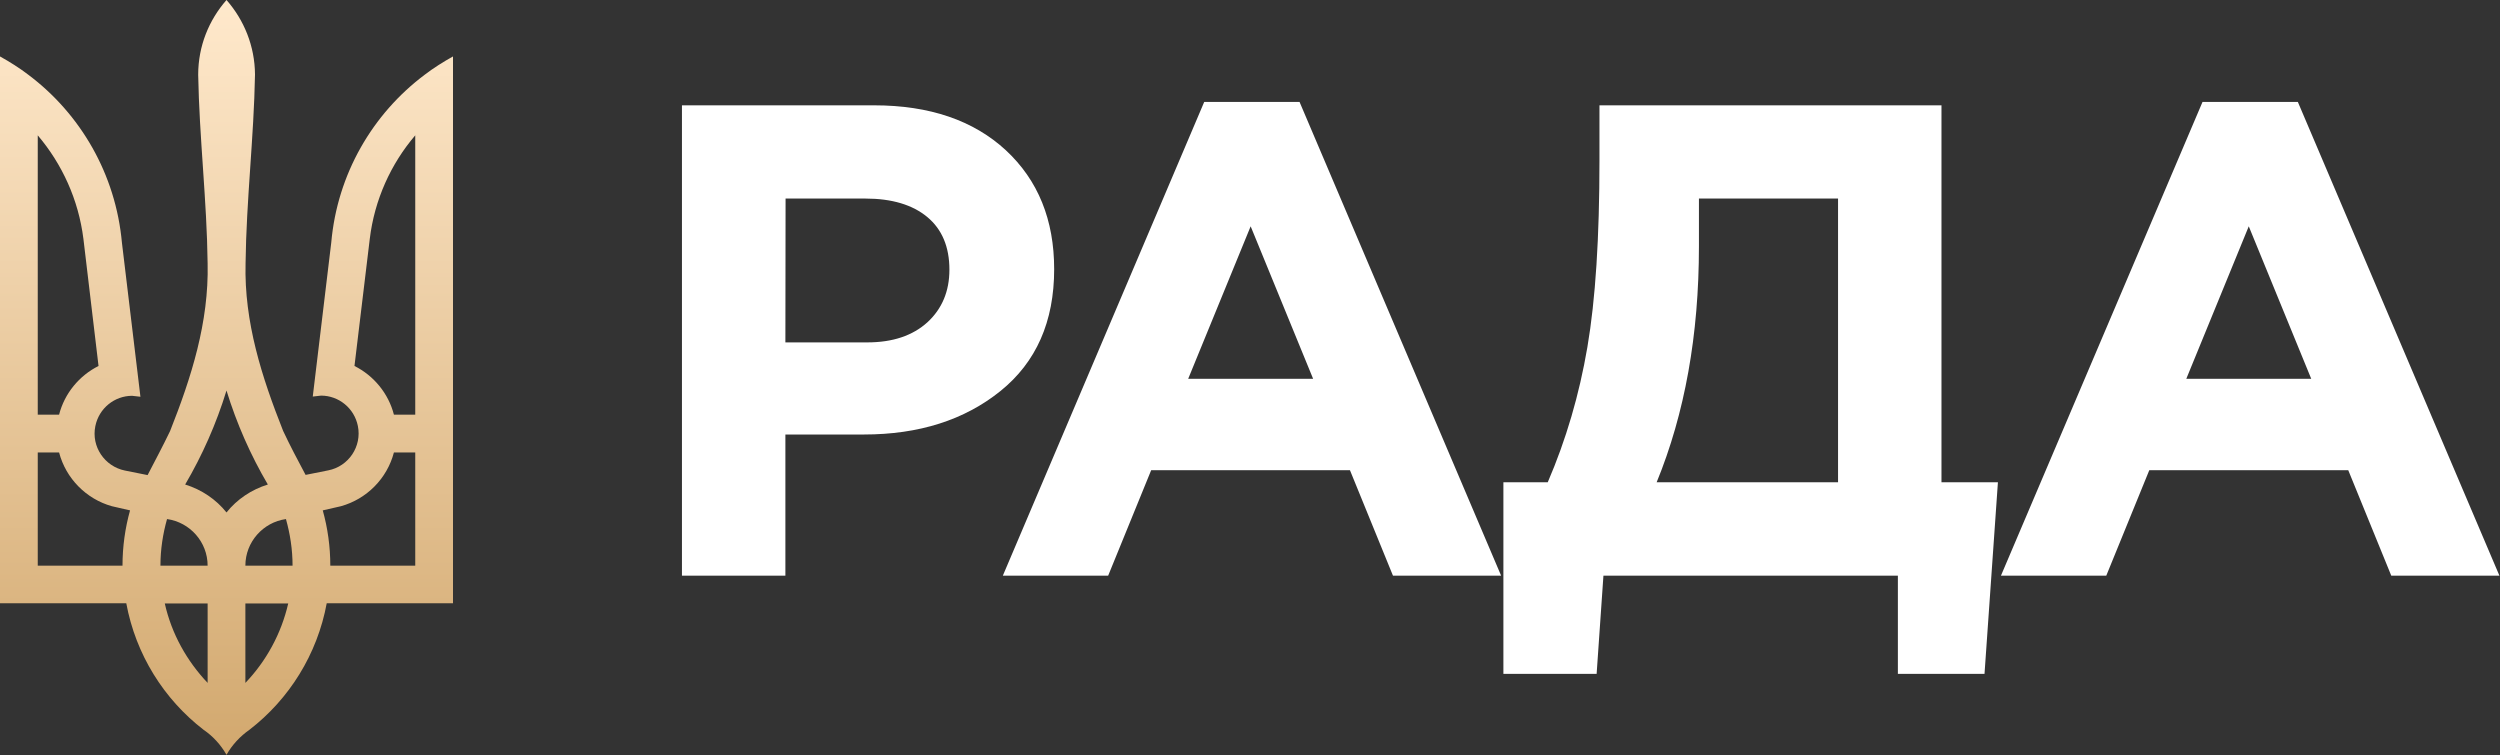 <svg version="1.1" viewBox="0 0 800 241.59" xml:space="preserve" xmlns="http://www.w3.org/2000/svg">
<rect x="0" y="0" width="800" height="241.59" fill="#333333" stroke="none"/>
<style type="text/css">
	.st0{fill:url(#path7306_00000168078085421645130870000007731628273798729894_);}
	.st1{fill:url(#b);}
	.st2{fill:url(#SVGID_00000034089922213263288960000012437460164046922142_);}
	.st3{fill:url(#SVGID_00000078748087457854114140000011569245276148886670_);}
	.st4{fill:url(#SVGID_00000083786134877247370240000006812682192478688161_);}
</style>
<g transform="scale(.604)">
	<linearGradient id="a" x1="120" x2="120" y1="402" y2="2.01" gradientTransform="matrix(1,0,0,-1,0,402)" gradientUnits="userSpaceOnUse">
		<stop stop-color="#FFE9CC" offset="0"/>
		<stop stop-color="#D2A86E" offset="1"/>
	</linearGradient>
	<path d="m120 0c-9.3 10.6-15 24.4-15 39.6 0.6 33.4 4.6 66.7 5 100 0.7 31.1-8.6 60.3-19.9 88.8-3.8 7.9-7.9 15.6-11.9 23.3l-12-2.4c-10.8-2.2-17.9-12.7-15.7-23.5 1.9-9.5 10.2-16.1 19.5-16.1l4.4 0.5-9.8-81.6c-3.3-36.4-22-68.3-49.6-89-4.7-3.6-9.8-6.8-15-9.7v289.7h66.9c5 27.1 19.9 50.8 40.9 67 5 3.4 9.2 8 12.2 13.3 3-5.3 7.2-9.8 12.2-13.3 21-16.2 35.9-39.9 40.9-67h66.9v-289.7c-5.2 2.9-10.3 6.1-15 9.7-27.6 20.7-46.3 52.6-49.5 88.9l-9.8 81.6 4.4-0.5c9.3 0 17.6 6.6 19.5 16.1 2.2 10.8-4.9 21.4-15.7 23.5l-12 2.4c-4.1-7.7-8.2-15.4-11.9-23.3-11.3-28.5-20.7-57.7-19.9-88.8 0.4-33.4 4.4-66.7 5-100-0.1-15.1-5.8-28.9-15.1-39.5zm-100 71.7c12.9 15.2 21.6 34.1 24.2 54.9l8 67.3c-10.2 5.1-18 14.5-20.9 25.8h-11.3zm200 0v148h-11.3c-2.9-11.3-10.7-20.7-20.9-25.8l8.1-67.3c2.5-20.8 11.2-39.8 24.1-54.9zm-100 135.2c5.4 17.6 12.8 34.3 21.9 49.8-8.7 2.7-16.3 7.8-21.9 14.8-5.6-7-13.2-12.1-21.9-14.8 9.1-15.5 16.5-32.2 21.9-49.8zm-100 32.8h11.3c3.6 13.8 14.4 24.7 28 28.5l9.6 2.2c-2.6 9.3-4 19.2-4 29.3h-44.9zm188.7 0h11.3v60h-45c0-10.1-1.4-20-4-29.3l9.6-2.2c13.7-3.8 24.5-14.7 28.1-28.5zm-120.2 35.3c12.1 1.7 21.5 12.1 21.5 24.7h-25c0-8.6 1.3-16.9 3.5-24.7zm63 0c2.2 7.9 3.5 16.1 3.5 24.7h-25c0-12.6 9.4-23 21.5-24.7zm-64.2 44.7h22.7v42.1c-11-11.6-19.1-26-22.7-42.1zm42.7 0h22.7c-3.7 16.1-11.7 30.6-22.7 42.1z" fill="url(#a)"/>
	<g fill="#fff">
		<linearGradient id="b" x1="328.44" x2="1301.5" y1="221.63" y2="221.63" gradientTransform="matrix(1,0,0,-1,0,402)" gradientUnits="userSpaceOnUse">
			<stop stop-color="#e9dabb" offset="0"/>
			<stop stop-color="#fffbea" offset="1"/>
		</linearGradient>
		<path d="m361.3 305v-249.2h101.8c29.4 0 52.7 8 69.8 23.8 17.1 15.9 25.6 36.9 25.6 63 0 27.8-9.5 49.3-28.5 64.6s-43.1 23-72.3 23h-41.6v74.8zm54.8-123.6h43.4c13.5 0 24.1-3.6 31.9-10.7 7.7-7.1 11.6-16.4 11.6-27.8 0-12.1-3.9-21.4-11.7-27.9s-18.8-9.8-32.7-9.8h-42.4z"/>
		<path d="m531.3 305 106.7-251h50.5l106.8 251h-57.3l-22.8-55.9h-105.3l-22.8 55.9zm98.2-104.3h66.2l-33.1-80.8z" Googl="true"/>
		<path d="m796.5 356.9v-101.4h23.5c9.7-22.5 16.7-46.4 21-71.6s6.4-58.1 6.4-99v-29.1h181.2v199.7h29.9l-7.1 101.5h-45.9v-52h-156l-3.6 52h-49.4zm177.3-251.7h-73.7v25.3c0 47-7.5 88.6-22.4 125h96.1z"/>
		<path d="m1060.1 305 106.8-251h50.5l106.8 251h-57.3l-22.8-55.9h-105.4l-22.8 55.9zm98.2-104.3h66.2l-33.1-80.8z"/>
	</g>
</g>
</svg>
